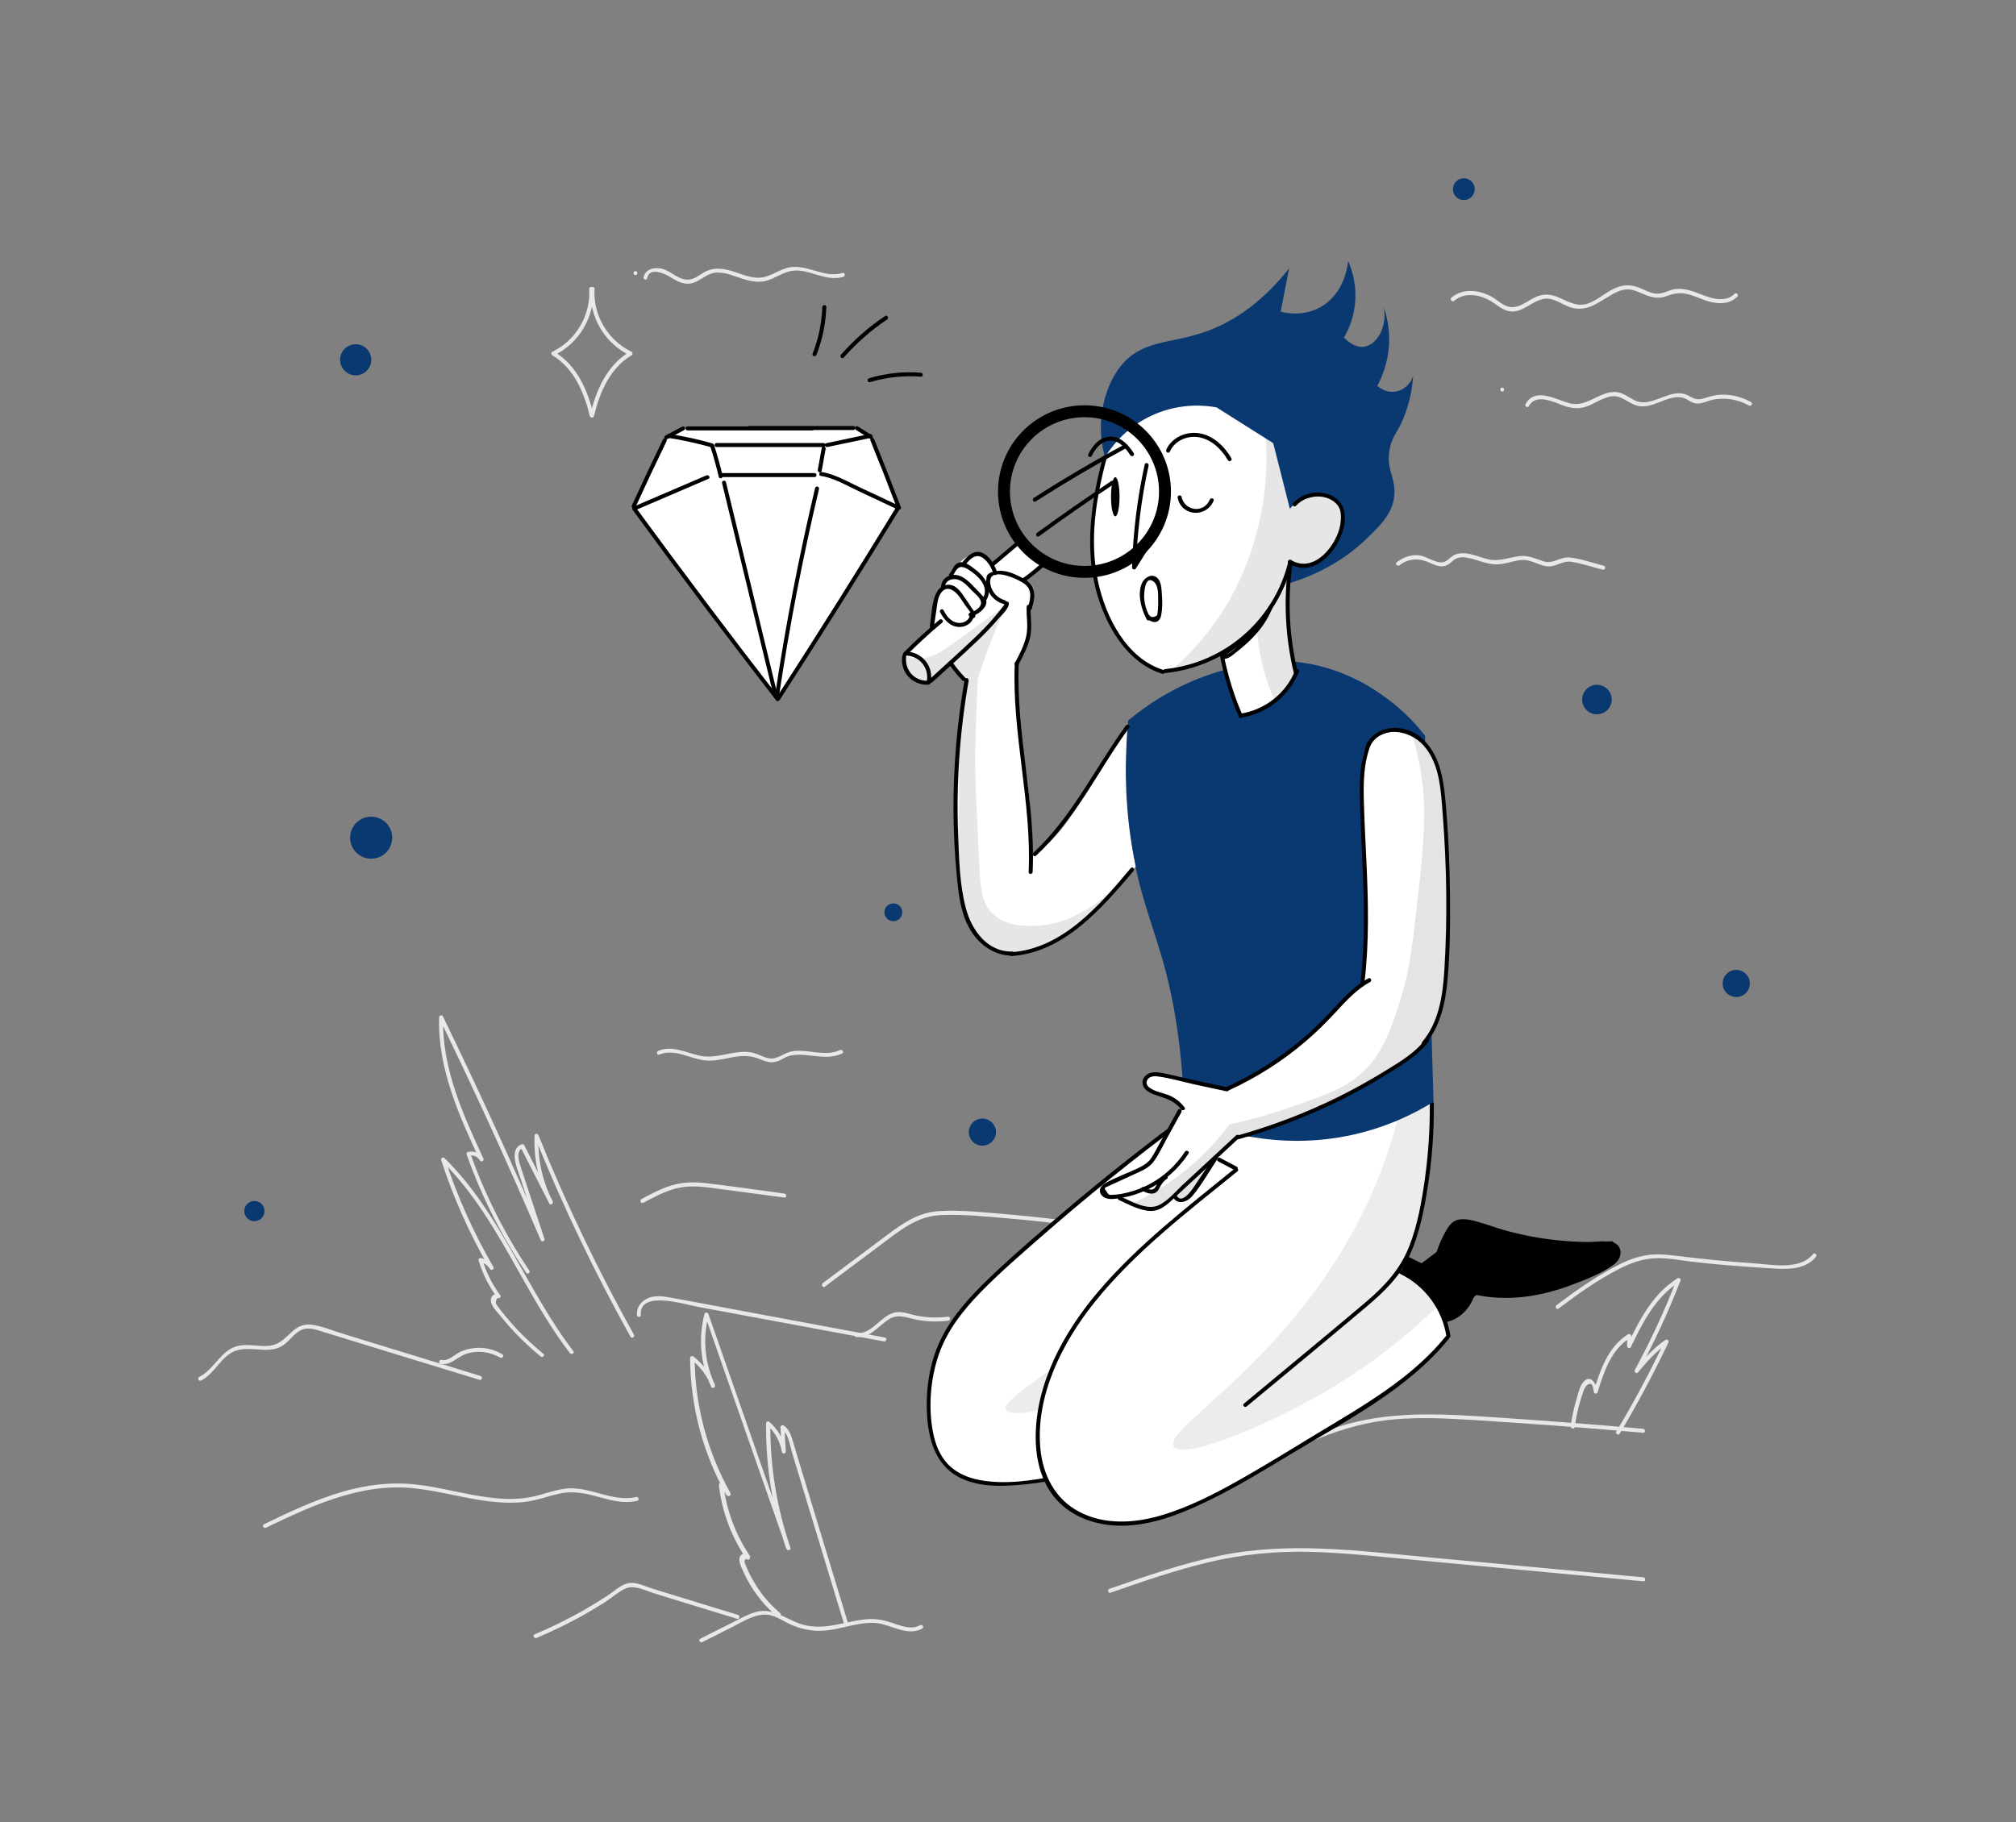 <svg width="407" height="368" viewBox="0 0 407 368" fill="none" xmlns="http://www.w3.org/2000/svg">
<rect x="0" y="0" width="407" height="368" fill="#808080" stroke="none"/>
<g clip-path="url(#clip0_791_20)">
<mask id="mask0_791_20" style="mask-type:luminance" maskUnits="userSpaceOnUse" x="0" y="0" width="407" height="368">
<path d="M406.737 0H0V368H406.737V0Z" fill="white"/>
</mask>
<g mask="url(#mask0_791_20)">
<path d="M40.596 278.774C43.449 277.378 44.659 273.672 47.754 272.706C50.929 271.713 54.454 273.672 57.36 271.524C58.624 270.585 59.566 269.027 61.1 268.463C62.446 267.98 63.845 268.516 65.136 268.92C66.239 269.269 67.343 269.591 68.446 269.94C72.886 271.309 77.299 272.652 81.738 274.021C86.77 275.552 91.775 277.11 96.807 278.64C97.291 278.802 97.506 278.023 97.022 277.861C87.82 275.042 78.644 272.222 69.442 269.403C67.289 268.759 65.055 267.765 62.822 267.496C61.261 267.309 60.024 267.926 58.92 268.946C57.387 270.37 56.23 271.686 53.996 271.792C52.14 271.9 50.31 271.417 48.453 271.713C44.632 272.303 43.449 276.465 40.219 278.05C39.735 278.318 40.139 279.017 40.596 278.774Z" fill="#E8E8E8"/>
<path d="M88.95 275.391C90.86 275.875 92.367 273.968 94.089 273.404C96.403 272.625 98.879 272.948 100.977 274.155C101.435 274.424 101.838 273.726 101.381 273.457C99.605 272.41 97.587 271.981 95.542 272.25C94.654 272.357 93.82 272.599 93.013 272.948C91.856 273.457 90.51 274.934 89.165 274.613C88.653 274.478 88.438 275.257 88.95 275.391Z" fill="#E8E8E8"/>
<path d="M109.696 273.377C107.893 271.9 106.171 270.316 104.556 268.624C103.803 267.845 103.076 267.013 102.377 266.181C101.973 265.697 101.57 265.214 101.193 264.731C100.924 264.382 100.655 264.033 100.412 263.683C99.982 263.254 99.982 262.717 100.439 262.126C100.762 262.26 101.274 261.938 101.004 261.562C99.363 259.36 98.152 256.944 97.372 254.311C97.21 254.473 97.049 254.634 96.888 254.795C97.775 255.037 98.421 255.493 98.906 256.245C99.175 256.674 99.874 256.299 99.605 255.842C95.596 248.914 92.313 241.611 89.838 234.011C89.623 234.145 89.38 234.28 89.165 234.414C100.439 245.477 105.552 260.863 115.05 273.243C115.373 273.646 116.073 273.243 115.75 272.84C106.225 260.407 101.058 244.967 89.73 233.85C89.461 233.581 88.923 233.85 89.057 234.252C91.56 241.932 94.843 249.291 98.906 256.272C99.148 256.137 99.363 256.003 99.605 255.869C98.986 254.93 98.179 254.311 97.103 254.043C96.807 253.962 96.511 254.232 96.618 254.526C97.426 257.212 98.663 259.709 100.332 261.965C100.52 261.777 100.708 261.589 100.897 261.401C100.143 261.052 99.309 261.401 99.121 262.287C98.879 263.549 100.412 264.946 101.112 265.831C103.507 268.812 106.225 271.524 109.184 273.94C109.534 274.263 110.099 273.699 109.696 273.377Z" fill="#E8E8E8"/>
<path d="M106.87 256.595C101.919 249.21 97.91 241.288 94.95 232.91C94.869 233.071 94.762 233.232 94.681 233.394C95.596 233.179 96.376 233.528 96.887 234.333C97.156 234.79 97.802 234.388 97.587 233.93C93.416 224.935 89.165 215.564 89.461 205.44C89.219 205.52 88.95 205.574 88.707 205.655C95.892 220.424 102.726 235.38 109.184 250.472C109.373 250.901 110.072 250.579 109.911 250.149C108.835 246.927 107.785 243.678 106.709 240.455C106.198 238.871 105.659 237.314 105.148 235.729C104.798 234.682 104.045 232.4 105.552 231.836C105.39 231.782 105.256 231.702 105.094 231.648C107.032 235.434 108.942 239.22 110.879 243.007C111.122 243.463 111.821 243.06 111.579 242.604C109.48 238.496 108.512 233.958 108.7 229.339C108.431 229.366 108.162 229.419 107.92 229.446C113.516 243.329 120.001 256.863 127.293 269.94C127.535 270.396 128.235 269.993 127.993 269.537C120.728 256.514 114.27 243.06 108.7 229.232C108.539 228.828 107.92 228.855 107.92 229.339C107.731 234.092 108.754 238.737 110.906 243.007C111.149 242.873 111.364 242.739 111.606 242.604C109.669 238.818 107.758 235.031 105.821 231.246C105.74 231.111 105.525 231.004 105.363 231.057C102.673 232.051 104.395 235.891 104.987 237.69C106.386 241.906 107.758 246.149 109.157 250.364C109.4 250.257 109.642 250.149 109.884 250.042C103.426 234.951 96.591 219.994 89.407 205.225C89.219 204.849 88.654 205.064 88.654 205.44C88.331 215.698 92.663 225.23 96.887 234.333C97.13 234.199 97.345 234.065 97.587 233.93C96.887 232.83 95.757 232.346 94.466 232.615C94.25 232.668 94.116 232.91 94.197 233.098C97.183 241.53 101.22 249.532 106.198 256.97C106.467 257.427 107.166 257.023 106.87 256.595Z" fill="#E8E8E8"/>
<path d="M53.7 308.5C63.011 304.016 72.832 299.451 83.46 300.525C88.492 301.035 93.363 302.486 98.367 303.129C100.897 303.452 103.453 303.586 105.982 303.291C108.35 302.995 110.584 302.137 112.898 301.626C115.884 300.955 118.602 301.653 121.481 302.458C123.849 303.103 126.19 303.64 128.639 303.076C129.15 302.969 128.935 302.19 128.424 302.297C123.526 303.452 118.925 299.934 113.974 300.632C111.525 300.981 109.238 301.948 106.817 302.378C104.26 302.808 101.65 302.754 99.067 302.431C93.981 301.841 89.03 300.337 83.918 299.774C78.886 299.21 73.908 299.853 69.092 301.25C63.602 302.861 58.409 305.332 53.297 307.802C52.812 308.017 53.243 308.715 53.7 308.5Z" fill="#E8E8E8"/>
<path d="M108.323 330.761C111.472 329.419 114.566 327.942 117.553 326.277C119.113 325.391 120.647 324.478 122.181 323.511C123.553 322.625 124.926 321.362 126.432 320.719C128.128 320.02 130.684 321.336 132.379 321.847C134.182 322.41 135.985 322.947 137.76 323.511C141.447 324.638 145.133 325.766 148.793 326.894C149.278 327.056 149.492 326.277 149.008 326.116C145.08 324.908 141.124 323.699 137.195 322.49C135.312 321.9 133.428 321.336 131.545 320.745C130.092 320.289 128.262 319.349 126.728 319.725C125.302 320.074 124.011 321.309 122.8 322.115C121.239 323.135 119.625 324.129 118.01 325.068C114.754 326.922 111.391 328.586 107.92 330.036C107.435 330.251 107.866 330.949 108.323 330.761Z" fill="#E8E8E8"/>
<path d="M141.797 331.594C143.842 330.573 145.887 329.526 147.932 328.506C149.815 327.539 151.833 326.25 153.986 326.062C156.165 325.847 157.861 327.271 159.745 328.103C161.332 328.801 163.054 329.204 164.776 329.311C168.812 329.526 172.58 327.512 176.589 327.727C179.791 327.914 183.019 330.547 186.168 328.882C186.625 328.64 186.222 327.942 185.764 328.184C183.8 329.231 181.675 328.21 179.736 327.593C178.069 327.056 176.454 326.814 174.705 327.002C170.561 327.431 166.767 329.177 162.516 328.184C158.991 327.378 156.3 324.451 152.506 325.551C150.757 326.062 149.116 327.029 147.501 327.835C145.456 328.855 143.411 329.902 141.366 330.922C140.936 331.137 141.34 331.835 141.797 331.594Z" fill="#E8E8E8"/>
<path d="M157.511 325.766C155.842 324.316 154.336 322.705 153.098 320.853C152.533 320.02 152.022 319.133 151.537 318.248C151.295 317.792 151.08 317.335 150.892 316.878C150.73 316.502 150.569 316.153 150.434 315.778C150.192 315.374 150.3 314.999 150.758 314.65C151 314.542 151.242 314.435 151.484 314.327C148.524 309.977 146.668 305.036 146.048 299.827C145.806 299.934 145.591 300.015 145.349 300.123C145.833 300.74 146.318 301.358 146.829 302.002C147.125 302.378 147.69 301.895 147.475 301.518C142.793 293.167 140.29 283.769 140.236 274.21C139.994 274.317 139.779 274.398 139.537 274.505C141.366 275.982 142.765 277.808 143.627 279.983C143.869 279.875 144.111 279.768 144.353 279.66C142.254 275.23 141.824 270.236 143.062 265.51C142.793 265.51 142.55 265.51 142.281 265.51C147.798 281.272 153.287 297.007 158.802 312.77C158.964 313.253 159.745 313.038 159.583 312.555C156.812 304.472 155.439 295.987 155.52 287.421C155.277 287.528 155.062 287.609 154.82 287.717C156.462 289.193 157.484 291.046 157.861 293.222C157.942 293.678 158.668 293.571 158.641 293.114C158.56 291.476 158.453 289.811 158.373 288.173C158.157 288.281 157.968 288.415 157.753 288.522C159.18 289.435 159.448 291.851 159.906 293.356C160.39 294.967 160.875 296.577 161.386 298.216C162.382 301.545 163.404 304.849 164.4 308.178C166.417 314.811 168.436 321.47 170.454 328.103C170.615 328.586 171.395 328.398 171.234 327.888C169.055 320.745 166.902 313.575 164.722 306.433C163.673 302.942 162.597 299.451 161.548 295.96C161.009 294.161 160.471 292.389 159.932 290.589C159.583 289.488 159.18 288.495 158.184 287.851C157.942 287.69 157.565 287.904 157.565 288.2C157.645 289.838 157.753 291.502 157.834 293.141C158.103 293.114 158.373 293.06 158.615 293.033C158.237 290.723 157.107 288.71 155.358 287.153C155.09 286.911 154.686 287.072 154.659 287.447C154.578 296.068 155.95 304.634 158.749 312.796C159.018 312.717 159.26 312.662 159.529 312.582C154.013 296.819 148.524 281.084 143.007 265.321C142.873 264.972 142.335 264.918 142.228 265.321C140.936 270.289 141.42 275.471 143.6 280.09C143.788 280.493 144.515 280.198 144.326 279.768C143.411 277.459 141.985 275.498 140.021 273.941C139.752 273.727 139.321 273.861 139.321 274.236C139.376 283.93 141.905 293.49 146.668 301.948C146.883 301.788 147.097 301.626 147.313 301.465C146.829 300.847 146.344 300.23 145.833 299.585C145.617 299.317 145.107 299.532 145.133 299.881C145.753 305.251 147.636 310.326 150.677 314.784C150.945 315.16 151.484 314.918 151.403 314.462C151.268 313.709 150.38 313.441 149.762 313.898C148.632 314.703 149.735 316.61 150.138 317.523C151.672 320.933 153.959 323.914 156.785 326.358C157.35 326.652 157.915 326.089 157.511 325.766Z" fill="#E8E8E8"/>
<path d="M129.365 265.536C129.015 260.488 138.191 263.388 140.747 263.871C144.944 264.65 149.116 265.429 153.313 266.208C161.682 267.765 170.076 269.323 178.445 270.88C178.956 270.987 179.171 270.208 178.66 270.102C169.054 268.303 159.475 266.53 149.869 264.731C145.16 263.845 140.451 262.958 135.742 262.1C134.047 261.777 132.083 261.428 130.495 262.314C129.284 262.958 128.477 264.14 128.585 265.536C128.585 266.047 129.419 266.047 129.365 265.536Z" fill="#E8E8E8"/>
<path d="M172.875 269.994C175.674 270.289 177.396 267.631 179.575 266.342C181.432 265.268 183.047 266.1 184.957 266.476C187.083 266.906 189.262 266.96 191.415 266.691C191.926 266.637 191.926 265.832 191.415 265.885C188.993 266.181 186.572 266.074 184.204 265.482C182.777 265.106 181.486 264.65 180.06 265.214C177.53 266.181 175.808 269.51 172.875 269.188C172.365 269.135 172.365 269.94 172.875 269.994Z" fill="#E8E8E8"/>
<path d="M224.189 321.632C230.646 319.376 237.159 317.12 243.831 315.508C250.801 313.844 257.823 313.173 264.981 313.388C272.058 313.602 279.08 314.408 286.13 315.052C293.208 315.723 300.284 316.368 307.361 317.04C315.488 317.792 323.64 318.543 331.767 319.322C332.277 319.376 332.277 318.571 331.767 318.516C317.263 317.174 302.76 315.831 288.23 314.462C274.264 313.173 260.218 311.266 246.307 314.139C238.665 315.723 231.292 318.301 223.946 320.853C223.489 321.013 223.704 321.792 224.189 321.632Z" fill="#E8E8E8"/>
<path d="M252.631 295.208C257.447 294.188 261.967 292.174 266.515 290.348C271.385 288.415 276.309 287.072 281.529 286.616C286.803 286.159 292.104 286.427 297.351 286.75C302.625 287.072 307.899 287.449 313.199 287.824C319.362 288.281 325.551 288.79 331.712 289.328C332.224 289.382 332.224 288.576 331.712 288.522C320.788 287.555 309.863 286.723 298.912 286.025C288.498 285.354 278.247 285.086 268.318 288.764C263.043 290.725 257.931 293.222 252.389 294.403C251.931 294.537 252.119 295.316 252.631 295.208Z" fill="#E8E8E8"/>
<path d="M314.653 264.247C318.501 261.321 322.564 258.447 326.869 256.245C328.968 255.171 331.228 254.311 333.596 254.124C336.152 253.909 338.709 254.419 341.211 254.741C346.297 255.359 351.41 255.735 356.521 256.057C359.912 256.272 364.217 256.755 366.612 253.802C366.935 253.398 366.37 252.835 366.047 253.238C363.329 256.595 357.598 255.332 353.884 255.09C348.772 254.741 343.714 254.258 338.628 253.613C336.448 253.345 334.296 253.13 332.116 253.533C329.964 253.909 327.945 254.768 326.035 255.788C321.891 257.99 317.962 260.729 314.222 263.576C313.846 263.871 314.25 264.569 314.653 264.247Z" fill="#E8E8E8"/>
<path d="M166.525 259.816C170.346 256.944 174.194 254.096 178.014 251.224C181.675 248.485 185.092 245.611 189.881 245.37C194.402 245.155 199.03 245.666 203.524 246.041C208.367 246.444 213.184 246.981 217.973 247.652C222.009 248.216 226.826 249.72 230.646 247.625C231.104 247.384 230.701 246.686 230.243 246.927C228.278 248.001 226.099 248.001 223.92 247.733C221.579 247.437 219.238 247.035 216.896 246.712C212.377 246.094 207.829 245.585 203.254 245.209C198.761 244.832 194.106 244.295 189.612 244.564C185.442 244.806 182.347 246.954 179.091 249.398C174.759 252.62 170.454 255.869 166.122 259.092C165.718 259.441 166.122 260.139 166.525 259.816Z" fill="#E8E8E8"/>
<path d="M317.909 288.2C318.151 286.427 318.501 284.709 319.013 282.991C319.255 282.185 319.497 281.38 319.82 280.573C320.007 280.09 320.519 279.285 321.219 279.473C321.568 279.581 321.73 280.788 321.757 281.03C321.81 281.46 322.402 281.594 322.537 281.137C323.802 277.029 325.255 272.518 329.13 270.128C328.915 270.021 328.726 269.887 328.51 269.779C328.51 270.451 328.484 271.149 328.484 271.82C328.484 272.196 329.049 272.384 329.238 272.035C331.632 267.067 334.242 261.857 339.085 258.85C338.897 258.689 338.682 258.555 338.493 258.394C336.072 264.65 333.247 270.745 330.045 276.654C329.829 277.029 330.367 277.512 330.69 277.137C332.493 274.989 334.322 272.84 336.691 271.283C336.502 271.094 336.314 270.907 336.125 270.719C333.139 277.003 329.883 283.125 326.304 289.086C326.035 289.542 326.735 289.946 327.004 289.488C330.555 283.528 333.838 277.405 336.825 271.122C336.987 270.8 336.637 270.316 336.26 270.558C333.838 272.169 331.954 274.344 330.098 276.546C330.313 276.707 330.529 276.868 330.744 277.029C333.973 271.068 336.825 264.918 339.274 258.581C339.408 258.259 338.951 257.964 338.682 258.125C333.704 261.213 331.013 266.503 328.537 271.605C328.78 271.686 329.049 271.739 329.291 271.82C329.291 271.149 329.318 270.451 329.318 269.779C329.318 269.484 328.968 269.269 328.699 269.43C324.663 271.927 323.075 276.599 321.757 280.922C322.026 280.95 322.295 281.003 322.537 281.03C322.402 279.66 321.165 277.325 319.658 279.07C318.905 279.956 318.608 281.406 318.285 282.508C317.747 284.279 317.371 286.105 317.102 287.958C317.075 288.496 317.828 288.71 317.909 288.2Z" fill="#E8E8E8"/>
<path d="M129.904 242.873C132.002 241.745 134.128 240.617 136.442 239.999C138.891 239.355 141.313 239.57 143.761 239.893C148.632 240.536 153.502 241.181 158.345 241.826C158.857 241.906 158.857 241.1 158.345 241.02C153.152 240.321 147.932 239.57 142.739 238.952C140.344 238.657 138.057 238.657 135.743 239.329C133.536 239.972 131.491 241.074 129.473 242.148C129.016 242.443 129.446 243.114 129.904 242.873Z" fill="#E8E8E8"/>
<path d="M293.584 60.731C295.522 59.093 298.239 59.416 300.364 60.463C301.98 61.242 303.298 62.826 305.182 62.906C306.93 62.96 308.383 61.779 309.863 61C310.859 60.49 311.882 60.141 313.012 60.382C314.222 60.624 315.272 61.322 316.375 61.805C320.007 63.39 322.43 61.188 325.497 59.442C326.358 58.959 327.273 58.529 328.268 58.449C329.533 58.342 330.663 58.905 331.793 59.389C333.57 60.141 334.914 60.436 336.717 59.711C338.574 58.986 340.081 59.093 341.937 59.765C343.122 60.194 344.251 60.731 345.489 61C347.346 61.429 349.337 61.322 350.737 59.899C351.113 59.523 350.521 58.959 350.172 59.335C348.369 61.161 345.624 60.302 343.552 59.496C341.453 58.691 339.301 57.831 337.067 58.664C335.668 59.201 334.726 59.577 333.219 59.066C332.196 58.717 331.255 58.154 330.206 57.858C328.618 57.375 327.138 57.643 325.685 58.368C324.017 59.201 322.564 60.517 320.814 61.215C318.501 62.128 316.698 60.919 314.599 60.033C313.065 59.389 311.612 59.281 310.079 59.953C308.222 60.785 306.419 62.611 304.24 61.832C303.082 61.429 302.167 60.49 301.118 59.899C300.23 59.416 299.262 59.066 298.266 58.878C296.355 58.529 294.499 58.852 292.992 60.114C292.615 60.517 293.208 61.08 293.584 60.731Z" fill="#E8E8E8"/>
<path d="M303.271 79.072C303.783 79.072 303.783 78.266 303.271 78.266C302.76 78.266 302.76 79.072 303.271 79.072Z" fill="#E8E8E8"/>
<path d="M308.653 81.999C309.918 79.716 312.904 80.817 314.76 81.569C316.618 82.321 318.285 82.777 320.25 82.106C321.865 81.542 323.317 80.468 324.985 80.092C327.3 79.555 328.618 81.515 330.717 81.972C333.999 82.697 337.31 79.045 340.404 80.575C341.265 81.005 341.857 81.569 342.88 81.488C343.821 81.435 344.682 80.978 345.597 80.763C348.153 80.172 350.817 80.629 353.105 81.891C353.562 82.133 353.965 81.435 353.508 81.193C352.055 80.387 350.495 79.904 348.853 79.743C348.019 79.662 347.158 79.689 346.324 79.823C345.328 79.958 344.413 80.387 343.445 80.575C342.126 80.817 341.561 80.173 340.485 79.716C339.947 79.501 339.355 79.394 338.79 79.421C337.444 79.474 336.152 80.038 334.915 80.495C333.328 81.085 331.632 81.65 330.017 80.844C328.645 80.173 327.569 79.152 325.955 79.152C322.617 79.179 320.277 82.374 316.752 81.408C314.142 80.683 309.944 78.132 308.007 81.569C307.711 82.052 308.41 82.455 308.653 81.999Z" fill="#E8E8E8"/>
<path d="M282.552 114.141C284.463 112.637 286.642 112.718 288.74 113.685C289.897 114.222 291.135 114.732 292.346 114.007C293.046 113.577 293.503 112.906 294.337 112.664C295.225 112.396 296.168 112.584 297.028 112.798C298.562 113.174 300.042 113.846 301.63 113.953C303.513 114.087 305.235 113.282 307.065 113.094C309.03 112.906 310.402 114.087 312.231 114.356C314.007 114.598 315.38 113.174 317.155 113.443C319.308 113.765 321.434 114.49 323.559 115.027C324.071 115.162 324.286 114.383 323.774 114.249C321.542 113.685 319.227 112.825 316.94 112.584C315.003 112.369 313.604 113.953 311.666 113.362C309.863 112.825 308.572 112.047 306.635 112.315C304.562 112.611 302.679 113.416 300.553 112.96C298.912 112.611 297.325 111.832 295.629 111.724C295.01 111.698 294.365 111.751 293.773 111.993C293.019 112.288 292.615 112.906 291.916 113.309C290.301 114.249 288.122 112.261 286.4 112.127C284.758 111.993 283.252 112.557 281.96 113.55C281.556 113.899 282.148 114.463 282.552 114.141Z" fill="#E8E8E8"/>
<path d="M128.289 55.549C128.8 55.549 128.8 54.743 128.289 54.743C127.778 54.743 127.778 55.549 128.289 55.549Z" fill="#E8E8E8"/>
<path d="M130.657 56.166C131.141 53.776 134.316 55.307 135.473 56.032C136.792 56.864 138.191 57.616 139.805 57.16C141.555 56.65 142.738 55.146 144.676 55.038C146.505 54.958 148.282 55.79 150.004 56.327C151.484 56.784 153.045 57.106 154.578 56.73C156.381 56.3 157.915 55.038 159.745 54.716C163.35 54.099 166.606 57.026 170.265 55.898C170.749 55.737 170.561 54.958 170.05 55.119C166.229 56.327 162.597 52.944 158.722 54.152C156.73 54.77 155.062 56.166 152.882 56.086C150.865 56.005 149.035 55.038 147.125 54.555C145.617 54.179 144.084 54.072 142.631 54.743C141.797 55.119 141.07 55.737 140.236 56.139C138.864 56.784 137.707 56.408 136.469 55.71C135.124 54.931 133.967 54.018 132.325 54.152C131.168 54.233 130.146 54.824 129.93 56.005C129.796 56.462 130.576 56.676 130.657 56.166Z" fill="#E8E8E8"/>
<path d="M133.106 212.959C136.308 211.617 139.537 214.006 142.765 214.167C144.434 214.248 146.048 213.845 147.69 213.523C149.762 213.12 151.537 213.093 153.529 213.925C154.74 214.436 155.842 214.758 157.08 214.274C157.78 214.006 158.372 213.55 159.072 213.308C159.852 213.039 160.66 212.986 161.493 212.986C164.372 213.039 167.252 214.033 169.996 212.744C170.454 212.529 170.05 211.832 169.592 212.045C166.659 213.416 163.404 211.911 160.31 212.234C158.83 212.395 157.861 213.254 156.489 213.657C154.847 214.14 153.232 212.744 151.618 212.503C148.147 211.966 144.865 213.899 141.366 213.201C138.568 212.637 135.742 210.998 132.89 212.207C132.433 212.395 132.648 213.173 133.106 212.959Z" fill="#E8E8E8"/>
<path d="M74.931 173.405C77.279 173.405 79.182 171.505 79.182 169.162C79.182 166.819 77.279 164.919 74.931 164.919C72.583 164.919 70.679 166.819 70.679 169.162C70.679 171.505 72.583 173.405 74.931 173.405Z" fill="#0A3871"/>
<path d="M322.402 144.243C324.052 144.243 325.39 142.909 325.39 141.262C325.39 139.616 324.052 138.282 322.402 138.282C320.753 138.282 319.416 139.616 319.416 141.262C319.416 142.909 320.753 144.243 322.402 144.243Z" fill="#0A3871"/>
<path d="M295.522 40.404C296.74 40.404 297.728 39.418 297.728 38.202C297.728 36.986 296.74 36 295.522 36C294.302 36 293.315 36.986 293.315 38.202C293.315 39.418 294.302 40.404 295.522 40.404Z" fill="#0A3871"/>
<path d="M198.33 231.353C199.846 231.353 201.075 230.126 201.075 228.613C201.075 227.101 199.846 225.875 198.33 225.875C196.814 225.875 195.586 227.101 195.586 228.613C195.586 230.126 196.814 231.353 198.33 231.353Z" fill="#0A3871"/>
<path d="M71.809 75.796C73.548 75.796 74.957 74.389 74.957 72.654C74.957 70.919 73.548 69.512 71.809 69.512C70.07 69.512 68.661 70.919 68.661 72.654C68.661 74.389 70.07 75.796 71.809 75.796Z" fill="#0A3871"/>
<path d="M180.356 186.026C181.352 186.026 182.159 185.22 182.159 184.227C182.159 183.233 181.352 182.428 180.356 182.428C179.36 182.428 178.553 183.233 178.553 184.227C178.553 185.22 179.36 186.026 180.356 186.026Z" fill="#0A3871"/>
<path d="M350.521 201.331C352.037 201.331 353.266 200.105 353.266 198.593C353.266 197.08 352.037 195.854 350.521 195.854C349.006 195.854 347.777 197.08 347.777 198.593C347.777 200.105 349.006 201.331 350.521 201.331Z" fill="#0A3871"/>
<path d="M51.359 246.605C52.489 246.605 53.404 245.691 53.404 244.564C53.404 243.437 52.489 242.524 51.359 242.524C50.23 242.524 49.315 243.437 49.315 244.564C49.315 245.691 50.23 246.605 51.359 246.605Z" fill="#0A3871"/>
<path d="M134.989 88.013C132.648 92.766 130.28 97.519 127.939 102.272C137.626 115.242 147.312 128.185 156.999 141.154C159.502 137.369 161.977 133.501 164.48 129.608C170.373 120.371 175.997 111.241 181.378 102.192C179.549 97.546 177.692 92.874 175.862 88.228C174.678 87.611 173.495 87.02 172.31 86.402C160.847 86.429 149.385 86.456 137.949 86.483C136.926 87.02 135.958 87.53 134.989 88.013Z" fill="white"/>
<path d="M128.262 102.487C130.307 98.003 132.406 93.545 134.559 89.115C134.774 88.658 134.101 88.228 133.859 88.712C131.706 93.142 129.607 97.6 127.562 102.084C127.347 102.541 128.047 102.971 128.262 102.487Z" fill="black"/>
<path d="M127.724 102.97C137.195 115.94 146.855 128.749 156.704 141.45C157.027 141.853 157.592 141.29 157.269 140.886C147.474 128.239 137.868 115.484 128.423 102.568C128.127 102.165 127.428 102.568 127.724 102.97Z" fill="black"/>
<path d="M134.747 88.658C135.877 88.067 136.98 87.45 138.11 86.859C138.567 86.617 138.164 85.919 137.707 86.161C136.577 86.752 135.473 87.369 134.343 87.96C133.859 88.228 134.289 88.9 134.747 88.658Z" fill="black"/>
<path d="M138.783 86.913C147.178 86.913 155.6 86.913 163.996 86.913C164.507 86.913 164.507 86.107 163.996 86.107C155.6 86.107 147.178 86.107 138.783 86.107C138.272 86.107 138.272 86.913 138.783 86.913Z" fill="black"/>
<path d="M181.755 102.111C180.059 97.627 178.311 93.196 176.508 88.739C176.319 88.255 175.539 88.47 175.727 88.953C177.53 93.384 179.279 97.842 180.974 102.326C181.163 102.809 181.943 102.595 181.755 102.111Z" fill="black"/>
<path d="M180.866 102.514C172.983 115.403 164.937 128.212 156.73 140.913C156.434 141.343 157.134 141.746 157.43 141.316C165.637 128.615 173.682 115.833 181.567 102.917C181.836 102.487 181.136 102.058 180.866 102.514Z" fill="black"/>
<path d="M176.024 87.906C175.081 87.316 174.14 86.698 173.198 86.107C172.767 85.839 172.364 86.51 172.794 86.805C173.737 87.396 174.678 88.014 175.62 88.604C176.077 88.9 176.481 88.202 176.024 87.906Z" fill="black"/>
<path d="M172.283 86.026C165.26 86.026 158.237 86.026 151.241 86.026C150.73 86.026 150.73 86.832 151.241 86.832C158.265 86.832 165.287 86.832 172.283 86.832C172.794 86.832 172.794 86.026 172.283 86.026Z" fill="black"/>
<path d="M128.585 102.89C133.402 100.822 138.218 98.755 143.035 96.687C143.519 96.472 143.088 95.801 142.631 95.989C137.815 98.056 132.998 100.124 128.181 102.192C127.724 102.407 128.128 103.105 128.585 102.89Z" fill="black"/>
<path d="M134.881 88.416C137.841 88.873 140.747 89.517 143.626 90.323C144.137 90.457 144.353 89.679 143.842 89.544C140.962 88.712 138.057 88.094 135.096 87.638C134.585 87.557 134.343 88.336 134.881 88.416Z" fill="black"/>
<path d="M143.411 90.189C144.057 92.203 144.622 94.216 145.106 96.284C145.214 96.794 145.995 96.58 145.887 96.069C145.403 94.002 144.838 91.988 144.192 89.974C144.03 89.49 143.25 89.678 143.411 90.189Z" fill="black"/>
<path d="M144.649 90.269C151.86 90.269 159.044 90.269 166.256 90.269C166.767 90.269 166.767 89.464 166.256 89.464C159.044 89.464 151.86 89.464 144.649 89.464C144.137 89.464 144.137 90.269 144.649 90.269Z" fill="black"/>
<path d="M165.906 90.43C165.637 91.907 165.368 93.411 165.099 94.888C165.018 95.398 165.799 95.613 165.88 95.103C166.148 93.626 166.417 92.122 166.687 90.645C166.767 90.135 165.987 89.92 165.906 90.43Z" fill="black"/>
<path d="M145.537 96.338C151.833 96.338 158.129 96.338 164.453 96.338C164.965 96.338 164.965 95.532 164.453 95.532C158.157 95.532 151.86 95.532 145.537 95.532C145.025 95.532 145.025 96.338 145.537 96.338Z" fill="black"/>
<path d="M167.037 90.269C169.97 89.652 172.875 89.034 175.808 88.416C176.32 88.309 176.105 87.53 175.593 87.638C172.66 88.255 169.754 88.873 166.821 89.491C166.309 89.598 166.525 90.377 167.037 90.269Z" fill="black"/>
<path d="M165.691 96.096C168.409 96.526 170.938 98.056 173.414 99.211C176.05 100.446 178.66 101.682 181.297 102.917C181.755 103.132 182.185 102.433 181.701 102.219C178.903 100.903 176.131 99.614 173.333 98.298C170.965 97.17 168.516 95.747 165.906 95.317C165.395 95.237 165.179 96.016 165.691 96.096Z" fill="black"/>
<path d="M145.779 97.573C149.278 111.966 152.748 126.386 156.246 140.779C156.381 141.29 157.134 141.075 157.027 140.564C153.529 126.171 150.058 111.751 146.56 97.358C146.425 96.848 145.645 97.063 145.779 97.573Z" fill="black"/>
<path d="M164.561 98.54C161.278 112.396 158.56 126.413 156.462 140.511C156.381 141.02 157.161 141.235 157.242 140.726C159.34 126.628 162.058 112.637 165.341 98.755C165.476 98.244 164.695 98.03 164.561 98.54Z" fill="black"/>
<path d="M164.829 71.66C166.041 68.572 166.713 65.323 166.821 61.993C166.848 61.483 166.041 61.483 166.014 61.993C165.906 65.243 165.234 68.411 164.049 71.446C163.861 71.929 164.642 72.117 164.829 71.66Z" fill="black"/>
<path d="M170.346 72.197C172.929 69.27 175.835 66.693 179.091 64.518C179.522 64.222 179.118 63.524 178.687 63.819C175.378 66.021 172.391 68.653 169.781 71.633C169.431 72.01 169.996 72.573 170.346 72.197Z" fill="black"/>
<path d="M175.647 77.165C178.984 76.172 182.427 75.796 185.899 76.064C186.41 76.091 186.41 75.286 185.899 75.259C182.347 74.99 178.849 75.366 175.432 76.387C174.947 76.548 175.136 77.326 175.647 77.165Z" fill="black"/>
<path d="M118.952 58.342C119.275 63.658 116.288 68.734 111.498 71.043C111.229 71.177 111.256 71.58 111.498 71.741C115.884 74.373 117.902 79.206 119.06 83.959C119.194 84.469 119.947 84.254 119.84 83.744C118.629 78.776 116.476 73.755 111.902 71.043C111.902 71.284 111.902 71.499 111.902 71.741C116.934 69.297 120.109 63.9 119.759 58.342C119.732 57.831 118.925 57.831 118.952 58.342Z" fill="#E8E8E8"/>
<path d="M119.248 58.342C118.898 63.927 122.073 69.324 127.105 71.741C127.105 71.499 127.105 71.284 127.105 71.043C122.504 73.782 120.351 78.803 119.14 83.798C119.006 84.308 119.786 84.523 119.921 84.013C121.078 79.233 123.096 74.373 127.509 71.741C127.751 71.607 127.778 71.177 127.509 71.043C122.719 68.733 119.705 63.658 120.028 58.342C120.082 57.831 119.275 57.831 119.248 58.342Z" fill="#E8E8E8"/>
<path d="M250.263 259.924C251.204 259.522 252.495 258.93 253.976 258.098C256.451 256.729 257.689 256.031 258.443 254.93C259.411 253.479 259.034 252.701 260.299 251.25C260.488 251.009 261.376 250.069 262.533 249.559C264.523 248.727 266.381 249.72 269.475 250.821C272.327 251.841 274.561 252.325 279.027 253.319C280.802 253.721 282.955 254.124 286.077 255.09C286.965 255.359 287.665 255.601 288.149 255.762C288.203 256.326 288.23 257.776 287.288 259.092C286.857 259.682 286.266 260.165 285.323 260.595C283.144 261.616 281.072 261.427 279.322 261.347C275.555 261.186 277.116 261.723 268.237 261.884C266.3 261.911 264.712 261.911 263.608 261.911C262.236 262.851 260.864 263.818 259.465 264.811C257.097 266.53 254.837 268.248 252.684 269.94C251.877 266.61 251.07 263.254 250.263 259.924Z" fill="black"/>
<path d="M239.042 225.553C237.104 226.573 236.889 226.949 229.678 233.072C218.431 242.605 217.193 243.114 206.994 252.003C197.227 260.488 195.397 262.609 193.541 265.402C188.912 272.464 187.89 278.372 187.594 281.245C187.19 285.112 186.652 290.482 190.069 294.725C192.222 297.384 195.021 298.484 195.962 298.833C198.788 299.908 201.101 299.774 205.272 299.478C210.816 299.076 215.04 298.001 216.709 297.545C218.538 297.034 222.789 295.772 228.117 293.141C233.122 290.67 235.275 288.845 242.109 284.253C245.15 282.212 249.643 279.232 255.294 275.794C255.644 273.109 255.349 271.015 255.052 269.699C254.353 266.583 252.926 264.435 251.339 262.072C250.047 260.139 248.809 258.662 247.948 257.695C249.966 256.165 252.603 253.963 255.375 251.009C257.232 249.022 260.165 245.853 262.613 241.396C265.627 235.918 268.641 230.386 266.703 226.573C263.663 220.585 249.186 220.317 239.042 225.553Z" fill="white"/>
<path opacity="0.18" d="M263.151 228.48C261.618 232.025 259.088 237.045 255.052 242.416C249.186 250.177 243.266 254.473 234.333 260.837C209.066 278.828 202.286 282.936 203.039 284.656C204.061 286.991 218.296 282.802 220.368 282.185C235.49 277.727 246.63 270.853 253.599 265.832C251.823 263.12 250.047 260.408 248.271 257.723C250.45 256.165 253.465 253.694 256.29 250.015C257.85 248.001 260.218 244.887 261.752 240.187C263.313 235.515 263.367 231.353 263.151 228.48Z" fill="#9B9797"/>
<path d="M238.934 225.526C229.355 232.642 220.018 240.107 211.031 247.921C206.726 251.654 202.42 255.386 198.384 259.387C194.805 262.932 191.469 266.853 189.451 271.524C187.351 276.358 186.76 281.943 187.271 287.18C187.701 291.503 189.289 295.853 193.244 298.109C197.389 300.445 202.609 300.203 207.183 299.72C212.806 299.156 218.35 297.786 223.596 295.665C235.301 290.912 244.477 282.024 255.536 276.143C255.994 275.902 255.591 275.204 255.133 275.445C245.903 280.359 238.046 287.448 228.79 292.362C223.946 294.94 218.726 296.819 213.345 297.975C208.367 299.022 202.77 299.827 197.712 298.861C195.344 298.404 193.057 297.437 191.361 295.665C189.719 293.92 188.831 291.637 188.374 289.301C187.379 284.226 187.836 278.48 189.504 273.592C191.173 268.705 194.429 264.597 197.98 260.944C201.666 257.159 205.703 253.668 209.659 250.204C219.211 241.826 229.113 233.824 239.338 226.251C239.741 225.929 239.365 225.23 238.934 225.526Z" fill="black"/>
<path d="M212.564 280.573C221.39 277.163 229.382 272.062 236.97 266.476C240.71 263.737 244.396 260.891 248.056 258.045C251.662 255.225 255.105 252.244 257.904 248.619C258.227 248.216 257.528 247.814 257.205 248.216C254.353 251.922 250.773 254.903 247.114 257.776C243.508 260.595 239.876 263.388 236.163 266.1C228.736 271.524 220.96 276.519 212.349 279.822C211.865 279.983 212.08 280.762 212.564 280.573Z" fill="black"/>
<path d="M247.653 257.964C252.846 262.314 255.591 269.054 254.863 275.794C254.81 276.304 255.617 276.304 255.671 275.794C256.398 268.866 253.546 261.885 248.218 257.4C247.841 257.051 247.276 257.615 247.653 257.964Z" fill="black"/>
<path d="M254.81 268.303C256.343 267.846 257.689 266.557 258.98 265.644C260.595 264.516 262.183 263.388 263.797 262.26C264.228 261.965 263.824 261.267 263.393 261.562C261.94 262.583 260.46 263.63 259.008 264.65C257.662 265.591 256.182 267.04 254.595 267.524C254.083 267.658 254.298 268.437 254.81 268.303Z" fill="black"/>
<path d="M250.37 260.3C253.41 259.038 256.209 257.319 258.738 255.198C259.142 254.849 258.55 254.285 258.173 254.634C255.778 256.675 253.088 258.313 250.182 259.522C249.697 259.737 249.913 260.514 250.37 260.3Z" fill="black"/>
<path d="M258.443 254.849C258.953 254.849 258.953 254.043 258.443 254.043C257.931 254.043 257.931 254.849 258.443 254.849Z" fill="black"/>
<path d="M259.411 253.882C259.868 252.808 260.353 251.626 261.214 250.794C262.371 249.666 263.771 249.827 265.25 250.149C267.995 250.767 270.685 251.626 273.376 252.405C275.879 253.104 278.381 253.721 280.964 254.017C282.471 254.177 283.736 254.366 285.081 255.037C286.077 255.52 286.937 256.003 288.041 256.111C288.553 256.165 288.553 255.36 288.041 255.305C286.561 255.171 285.404 254.151 284.005 253.694C282.605 253.238 281.045 253.265 279.592 253.023C276.417 252.512 273.323 251.546 270.255 250.633C268.748 250.204 267.241 249.774 265.708 249.425C264.578 249.183 263.393 248.887 262.263 249.236C260.299 249.827 259.357 251.922 258.63 253.668C258.443 254.151 259.223 254.366 259.411 253.882Z" fill="black"/>
<path d="M263.69 262.851C269.447 261.992 275.152 261.857 280.964 261.75C282.983 261.723 285.134 261.482 286.75 260.165C288.122 259.038 288.902 257.4 288.525 255.654C288.417 255.145 287.637 255.359 287.745 255.869C288.256 258.313 286.05 260.112 283.87 260.65C281.637 261.186 279.215 260.918 276.928 260.971C272.408 261.052 267.941 261.428 263.474 262.099C262.962 262.153 263.205 262.932 263.69 262.851Z" fill="black"/>
<path d="M284.113 257.507C286.104 256.084 288.122 254.661 290.113 253.238C290.248 252.325 290.678 250.337 292.32 248.646C292.804 248.136 293.934 246.954 295.629 246.632C297.405 246.283 298.778 247.088 300.311 247.787C302.787 248.915 305.181 249.344 309.918 250.257C313.657 250.956 315.541 251.305 318.232 251.17C321.891 250.956 324.501 249.988 326.062 251.519C326.223 251.68 326.896 252.406 326.842 253.291C326.762 254.419 325.551 255.144 324.582 255.708C320.357 258.125 317.99 258.823 317.99 258.823C312.016 260.568 309.002 261.455 306.419 261.67C304.32 261.83 301.333 261.911 297.728 261.347C296.678 264.946 293.503 267.254 290.517 267.067C286.669 266.825 283.117 262.502 284.113 257.507Z" fill="black"/>
<path d="M245.473 233.769C246.065 231.97 247.168 229.688 249.24 228.936C250.586 228.453 251.823 228.775 252.227 228.883C254.729 229.5 259.868 228.613 270.12 226.868C275.206 226.009 281.637 224.747 289.037 222.867C289.063 224.237 289.037 226.036 288.956 228.13C288.767 232.83 288.283 236.374 288.175 237.207C287.718 240.536 286.911 246.068 284.463 252.781C283.843 254.5 283.225 255.923 282.794 256.889C283.843 257.373 284.973 258.017 286.077 258.93C290.624 262.556 291.942 267.684 292.373 269.859C291.728 270.638 290.759 271.793 289.521 273.108C284.516 278.425 279.888 281.406 271.062 286.857C265.627 290.214 261.644 292.658 255.267 296.417C247.518 300.981 241.248 304.526 233.445 306.755C231.508 307.319 228.44 308.07 224.566 307.668C222.682 307.48 219.291 307.131 216.036 304.768C211.865 301.76 210.546 297.356 210.008 295.423C208.797 291.1 209.255 287.045 210.385 282.829C211.165 279.875 213.991 270.074 223.812 259.037C225.776 256.836 231.373 251.868 242.513 241.933C245.203 239.542 247.41 237.583 248.89 236.294C247.76 235.434 246.63 234.602 245.473 233.769Z" fill="white"/>
<path opacity="0.18" d="M282.068 226.331C281.448 228.694 280.453 232.104 278.946 236.106C265.196 272.464 234.467 288.173 236.97 292.093C238.8 294.993 256.343 287.77 268.991 280.171C278.462 274.478 285.512 268.382 290.22 263.79C289.467 262.69 288.31 261.186 286.561 259.763C284.866 258.393 283.251 257.561 282.04 257.051C282.875 255.842 283.978 254.017 284.92 251.68C285.538 250.177 286.077 248.565 286.776 245.289C287.907 240.106 288.364 235.998 288.498 234.709C288.821 231.621 289.118 227.62 289.063 222.894C286.723 224.022 284.408 225.177 282.068 226.331Z" fill="#9B9797"/>
<path d="M288.66 222.867C288.687 227.942 288.364 233.017 287.665 238.066C287.018 242.604 286.211 247.276 284.543 251.573C282.74 256.218 279.645 259.601 275.905 262.797C272.085 266.047 268.237 269.242 264.389 272.437C259.976 276.116 255.536 279.768 251.123 283.447C250.72 283.769 251.285 284.333 251.688 284.011C259.788 277.297 267.887 270.611 275.933 263.818C279.484 260.81 282.713 257.695 284.65 253.372C286.534 249.183 287.449 244.591 288.175 240.08C289.09 234.387 289.521 228.641 289.467 222.867C289.467 222.331 288.66 222.331 288.66 222.867Z" fill="black"/>
<path d="M245.93 234.522C247.033 235.112 248.137 235.703 249.267 236.294C249.724 236.536 250.128 235.837 249.671 235.595C248.567 235.005 247.464 234.414 246.334 233.824C245.876 233.581 245.473 234.28 245.93 234.522Z" fill="black"/>
<path d="M249.267 235.972C239.688 243.759 229.624 251.465 221.632 260.918C214.744 269.054 209.066 279.366 209.094 290.295C209.094 295.101 210.412 300.123 213.963 303.533C217.516 306.97 222.655 308.313 227.498 308.07C233.418 307.776 239.042 305.439 244.315 302.861C249.966 300.096 255.321 296.82 260.703 293.571C271.788 286.857 284.166 280.601 292.481 270.37C292.804 269.967 292.239 269.403 291.916 269.806C284.947 278.399 275.152 283.903 265.815 289.542C260.675 292.658 255.59 295.826 250.343 298.78C245.203 301.68 239.849 304.445 234.171 306.084C228.843 307.614 222.897 307.936 217.865 305.279C213.022 302.754 210.546 297.867 210.035 292.55C209.039 281.809 214.448 271.122 220.986 262.958C229.14 252.781 239.795 244.672 249.858 236.509C250.235 236.213 249.671 235.649 249.267 235.972Z" fill="black"/>
<path d="M282.605 257.212C287.665 259.629 291.189 264.408 292.023 269.94C292.104 270.451 292.885 270.236 292.804 269.725C291.97 264.005 288.256 258.984 283.036 256.514C282.552 256.299 282.148 256.997 282.605 257.212Z" fill="black"/>
<path d="M284.22 257.91C285.296 257.481 286.158 256.755 287.073 256.057C288.149 255.225 289.252 254.419 290.328 253.587C290.732 253.264 290.328 252.566 289.925 252.889C288.956 253.613 287.988 254.339 287.018 255.09C286.077 255.816 285.135 256.702 284.005 257.131C283.548 257.319 283.736 258.098 284.22 257.91Z" fill="black"/>
<path d="M290.732 253.264C291.27 251.68 291.916 250.122 292.777 248.672C293.961 246.686 295.737 246.901 297.728 247.41C300.823 248.189 303.783 249.371 306.903 250.069C312.957 251.412 319.174 251.868 325.362 251.465C325.874 251.439 325.874 250.633 325.362 250.66C318.07 251.143 310.725 250.392 303.675 248.404C301.98 247.921 300.338 247.303 298.642 246.82C297.351 246.444 295.818 246.014 294.472 246.283C293.261 246.524 292.562 247.437 291.97 248.457C291.135 249.908 290.49 251.465 289.952 253.049C289.791 253.532 290.57 253.747 290.732 253.264Z" fill="black"/>
<path d="M291.889 266.234C293.907 264.703 295.898 263.173 297.916 261.642C298.32 261.32 297.916 260.622 297.512 260.944C295.495 262.475 293.503 264.005 291.485 265.536C291.082 265.858 291.485 266.556 291.889 266.234Z" fill="black"/>
<path d="M297.89 261.455C304.454 262.877 311.154 261.804 317.371 259.441C320.196 258.366 323.425 257.158 325.847 255.333C327.541 254.07 327.784 251.654 325.551 250.794C325.066 250.607 324.851 251.385 325.335 251.573C326.546 252.029 326.681 253.345 325.847 254.258C325.443 254.715 324.878 255.01 324.339 255.333C323.237 255.95 322.107 256.514 320.976 257.051C318.582 258.179 316.106 259.145 313.549 259.897C308.518 261.347 303.244 261.83 298.077 260.703C297.593 260.568 297.378 261.347 297.89 261.455Z" fill="black"/>
<path d="M227.767 145.479C231.857 142.095 237.966 138.014 246.118 135.596C249.939 134.469 254.729 133.073 261.079 133.609C270.82 134.442 277.52 139.221 279.888 140.967C283.601 143.679 286.13 146.552 287.691 148.566C287.988 167.39 288.391 186.24 288.902 205.064C289.063 210.865 289.225 216.692 289.413 222.492C285.593 224.855 280.237 227.513 273.457 229.07C257.581 232.696 244.37 227.862 239.015 225.526C238.988 220.773 238.692 213.63 237.239 205.064C234.871 190.994 231.185 185.327 228.871 173.217C227.713 166.96 226.611 157.562 227.767 145.479Z" fill="#0A3871"/>
<path d="M276.417 150.124C275.098 151.574 274.856 153.211 274.937 159.495C274.99 166.101 275.34 170.612 275.556 175.848C275.718 179.635 275.852 182.642 275.771 186.562C275.69 191.503 275.368 195.558 275.071 198.27C272.435 201.224 270.093 203.534 268.345 205.199C264.416 208.931 260.138 212.958 253.814 216.745C251.312 218.222 249.159 219.296 247.706 219.968C246.388 219.753 244.908 219.43 243.293 219.027C239.472 218.061 237.885 217.201 235.006 217.201C234.145 217.201 231.427 217.201 231.158 218.168C230.916 218.974 232.423 220.236 233.606 220.854C234.71 221.418 235.194 221.256 236.297 221.767C237.535 222.357 238.342 223.216 238.826 223.861C238.316 224.586 237.535 225.686 236.674 227.11C235.678 228.775 235.463 229.419 234.306 231.406C233.095 233.501 232.476 234.548 231.939 235.085C231.104 235.864 230.593 236.025 226.853 237.69C223.139 239.355 222.494 239.731 222.494 240.187C222.494 240.644 223.22 240.751 226.099 241.986C228.44 242.98 228.656 243.195 229.866 243.544C231.373 243.974 232.288 244.242 233.391 244C235.14 243.651 236.271 242.335 236.755 241.637C236.997 241.852 237.588 242.309 238.369 242.335C238.988 242.335 239.499 242.094 239.903 241.771C241.598 240.563 242.432 238.335 244.101 235.837C244.396 235.408 245.445 233.824 247.141 232.051C248.191 230.923 249.159 230.09 249.859 229.526C250.801 229.312 252.2 228.99 253.868 228.506C260.353 226.654 265.035 224.425 268.963 222.546C271.25 221.444 273.834 219.994 278.973 217.12C283.44 214.623 285.754 213.227 287.799 210.489C288.014 210.193 289.118 208.716 290.086 206.541C290.382 205.87 291.432 203.479 291.997 199.291C292.265 197.438 292.265 196.418 292.292 190.617C292.346 183.233 292.346 184.119 292.346 183.367C292.32 172.546 291.755 173.512 291.566 163.576C291.539 162.637 291.513 160.086 290.732 156.864C289.897 153.373 288.848 151.815 288.256 151.037C287.503 150.043 286.588 148.862 285.028 148.19C282.175 146.929 278.381 147.949 276.417 150.124Z" fill="white"/>
<path opacity="0.25" d="M285.054 148.164C285.7 150.284 286.48 153.346 287.018 157.051C287.665 161.536 287.907 166.477 286.453 179.393C285.242 190.187 284.65 195.585 283.09 200.633C280.857 207.83 279.242 213.066 274.318 217.201C271.142 219.86 267.672 221.095 260.703 223.538C255.59 225.337 251.204 226.412 248.191 227.083C246.038 229.983 242.835 233.662 238.288 237.153C234.736 239.891 231.319 241.771 228.494 243.061C228.898 243.329 230.565 244.403 232.826 244.108C235.463 243.759 236.889 241.879 237.131 241.53C237.643 241.906 238.396 242.309 239.23 242.175C240.952 241.906 241.867 239.463 242.325 238.361C243.32 236.079 245.311 232.937 249.777 229.5C252.738 228.721 256.747 227.54 261.402 225.767C267.887 223.27 272.246 220.854 276.928 218.248C284.435 214.059 286.13 212.341 287.368 210.676C289.629 207.642 290.57 204.527 290.974 203.158C291.7 200.714 291.835 197.975 292.104 192.631C292.292 188.657 292.292 185.596 292.292 183.286C292.292 179.312 292.212 176.359 292.131 173.808C292.023 170.102 291.808 165.752 291.269 160.542C290.866 156.756 290.57 155.252 289.71 153.56C288.391 150.876 286.427 149.157 285.054 148.164Z" fill="#9B9797"/>
<path d="M276.013 150.016C274.614 153.507 274.453 157.266 274.533 160.999C274.614 165.107 274.829 169.189 275.018 173.298C275.395 181.622 275.663 189.973 274.667 198.27C274.614 198.781 275.421 198.781 275.476 198.27C276.444 190.161 276.228 181.971 275.852 173.834C275.663 169.807 275.448 165.779 275.34 161.724C275.232 157.83 275.313 153.91 276.793 150.231C276.982 149.748 276.202 149.533 276.013 150.016Z" fill="black"/>
<path d="M276.228 197.572C273.753 198.942 271.762 200.929 269.851 202.996C267.78 205.225 265.708 207.4 263.393 209.388C258.658 213.496 253.33 216.879 247.626 219.511C247.141 219.726 247.571 220.424 248.029 220.209C253.518 217.684 258.658 214.463 263.259 210.569C265.546 208.662 267.645 206.568 269.663 204.392C271.762 202.11 273.86 199.801 276.605 198.297C277.09 198.002 276.686 197.304 276.228 197.572Z" fill="black"/>
<path d="M247.813 219.564C244.854 218.947 241.867 218.302 238.907 217.631C237.427 217.309 235.921 216.906 234.413 216.637C233.472 216.477 232.476 216.396 231.642 216.933C230.351 217.765 230.351 219.296 231.508 220.209C232.342 220.88 233.418 221.175 234.413 221.498C236.029 222.008 237.401 222.652 238.45 224.022C238.773 224.425 239.472 224.022 239.149 223.619C238.208 222.41 237.078 221.552 235.624 221.041C234.629 220.692 233.526 220.477 232.611 219.968C231.965 219.619 231.131 219.081 231.615 218.114C232.073 217.201 233.23 217.282 234.064 217.416C236.297 217.739 238.531 218.383 240.764 218.893C243.051 219.404 245.339 219.887 247.626 220.37C248.11 220.451 248.325 219.672 247.813 219.564Z" fill="black"/>
<path d="M237.804 224.157C236.62 226.331 235.409 228.479 234.226 230.655C233.634 231.702 233.122 232.83 232.423 233.85C231.696 234.897 230.727 235.435 229.597 235.972C227.471 236.965 225.184 237.771 223.139 238.925C222.224 239.463 221.632 240.429 222.413 241.369C223.381 242.524 225.292 242.067 226.584 241.852C228.359 241.557 230.054 240.966 231.669 240.214C235.033 238.603 237.885 236.079 239.93 232.964C240.226 232.534 239.526 232.132 239.23 232.561C237.427 235.354 234.925 237.609 231.992 239.167C230.593 239.892 229.086 240.483 227.552 240.832C226.691 241.047 225.776 241.234 224.861 241.262C224.027 241.315 223.812 241.423 223.409 240.591C222.897 240.106 222.951 239.785 223.543 239.623C223.731 239.543 223.893 239.463 224.081 239.382C225.803 238.576 227.552 237.798 229.274 236.992C230.62 236.374 231.938 235.837 232.853 234.629C233.929 233.206 234.683 231.514 235.543 229.956C236.539 228.157 237.535 226.358 238.503 224.586C238.746 224.102 238.046 223.7 237.804 224.157Z" fill="black"/>
<path d="M250.101 230.037C257.286 228.023 264.255 225.338 270.928 222.008C274.238 220.343 277.466 218.544 280.615 216.557C283.44 214.785 286.427 212.986 288.445 210.274C288.74 209.844 288.041 209.441 287.745 209.871C285.646 212.717 282.363 214.57 279.404 216.396C276.39 218.248 273.268 219.968 270.093 221.552C263.609 224.747 256.855 227.325 249.885 229.285C249.401 229.392 249.616 230.171 250.101 230.037Z" fill="black"/>
<path d="M276.551 150.741C278.785 146.365 284.516 147.357 287.341 150.473C290.732 154.232 290.893 159.737 291.27 164.517C292.078 174.962 292.239 185.489 291.593 195.934C291.27 201.009 290.517 206.38 287.126 210.408C286.803 210.81 287.368 211.374 287.691 210.972C290.732 207.319 291.781 202.701 292.212 198.082C292.777 192.175 292.777 186.187 292.723 180.252C292.669 174.049 292.373 167.82 291.808 161.643C291.377 156.998 290.543 151.869 286.695 148.781C283.412 146.15 277.924 146.23 275.825 150.339C275.61 150.795 276.309 151.197 276.551 150.741Z" fill="black"/>
<path d="M225.857 242.309C227.821 243.195 230.189 244.538 232.423 244.538C234.575 244.51 236.163 242.739 237.615 241.396C241.786 237.529 245.957 233.662 250.128 229.822C250.505 229.473 249.94 228.909 249.563 229.258C246.038 232.534 242.513 235.783 238.988 239.059C237.427 240.483 235.813 242.524 233.848 243.41C231.534 244.457 228.359 242.577 226.288 241.637C225.803 241.396 225.399 242.094 225.857 242.309Z" fill="black"/>
<path d="M236.808 241.745C237.696 243.41 239.66 242.739 240.656 241.583C242.621 239.274 244.154 236.482 245.823 233.984C246.118 233.555 245.419 233.152 245.123 233.581C244.073 235.139 243.024 236.697 241.975 238.254C241.383 239.114 238.773 243.759 237.508 241.342C237.265 240.885 236.566 241.289 236.808 241.745Z" fill="black"/>
<path d="M230.566 240.429C231.373 240.859 232.368 241.289 233.256 240.859C233.714 240.617 233.903 240.242 234.118 239.812C234.494 239.086 234.871 238.522 235.571 238.066C236.001 237.771 235.598 237.072 235.167 237.368C234.521 237.798 233.984 238.335 233.606 239.033C233.337 239.543 233.175 240.161 232.476 240.214C231.965 240.268 231.4 239.946 230.969 239.731C230.539 239.516 230.108 240.187 230.566 240.429Z" fill="black"/>
<path d="M225.05 86.993C224.108 88.9 223.166 92.095 222.87 93.142C222.44 94.646 221.471 98.164 220.933 102.836C220.637 105.414 220.314 108.234 220.583 111.966C220.718 113.738 220.906 116.531 221.955 119.995C222.655 122.358 223.677 125.768 226.449 129.259C228.871 132.294 231.642 134.2 233.848 135.355C235.248 135.381 236.943 135.302 238.826 134.952C242.217 134.308 244.854 133.045 246.63 132.025C246.872 133.395 247.195 134.845 247.598 136.348C248.433 139.463 249.455 142.202 250.478 144.565C251.58 144.377 252.899 144.055 254.298 143.411C258.738 141.343 260.864 137.53 261.618 135.945C261.214 134.388 260.891 132.696 260.595 130.951C259.573 124.426 259.842 118.599 260.488 113.873C261.053 114.061 261.968 114.302 263.098 114.249C265.304 114.114 266.81 112.906 267.564 112.262C268.21 111.724 271.142 109.12 271.035 105.253C271.008 104.34 270.955 102.111 269.367 100.903C267.887 99.802 265.896 100.205 264.443 100.5C262.775 100.849 261.537 101.547 260.783 102.031C261.348 100.178 262.533 95.425 260.783 89.893C260.407 88.712 257.904 81.193 250.531 77.944C240.522 73.486 228.494 80.092 225.05 86.993Z" fill="white"/>
<path opacity="0.24" d="M255.456 87.154C255.67 89.652 255.833 93.277 255.456 97.573C254.298 110.597 249.132 119.646 247.787 121.902C245.742 125.339 242.244 130.333 236.647 135.247C238.316 135.032 240.226 134.657 242.271 133.931C247.895 131.945 251.661 128.534 253.706 126.306C253.869 129.286 254.379 132.911 255.59 136.886C256.128 138.578 256.721 140.134 257.339 141.531C258.766 139.678 260.165 137.825 261.591 135.945C261.295 134.2 261.026 132.347 260.837 130.441C260.218 124.667 260.218 119.351 260.541 114.625C261.752 114.651 263.501 114.544 265.358 113.819C273.484 110.597 278.112 97.788 273.726 90.806C273.538 90.511 272.569 89.007 270.578 87.665C264.416 83.529 256.585 86.671 255.456 87.154Z" fill="#9B9797"/>
<path d="M223.086 92.337C222.547 90.484 221.793 86.939 222.574 82.589C222.816 81.247 223.651 76.923 226.611 73.513C230.943 68.545 236.378 69.485 243.428 66.961C247.894 65.377 254.029 62.047 260.246 54.206C259.68 57.106 259.115 60.033 258.55 62.933C259.518 63.202 262.775 63.9 266.111 62.262C271.654 59.55 272.138 52.998 272.166 52.702C272.838 54.206 274.049 57.536 273.51 61.779C273.134 64.679 272.085 66.854 271.331 68.169C271.654 68.519 273.376 70.291 275.368 70.022C277.789 69.7 280.05 66.397 279.403 62.128C279.942 63.712 280.588 66.317 280.426 69.512C280.211 73.406 278.919 76.333 278.058 77.917C278.273 78.105 279.645 79.34 281.583 79.099C283.278 78.884 284.731 77.648 285.296 75.903C285.162 77.702 284.839 80.307 283.79 83.287C282.363 87.315 281.18 87.638 280.588 90.511C279.645 95.022 282.068 96.553 281.422 100.581C280.883 103.964 278.677 106.085 275.879 108.797C270.793 113.711 264.954 116.37 260.057 117.847C260.272 116.343 260.514 114.839 260.73 113.336C261.348 113.711 262.425 114.222 263.77 114.168C266.515 114.061 268.237 111.617 269.152 110.301C270.201 108.824 271.951 106.3 271.008 103.588C270.228 101.386 268.156 100.473 267.968 100.393C265.546 99.372 262.425 100.285 260.407 102.756C259.276 98.325 258.173 93.921 257.044 89.49C253.222 87.074 249.429 84.684 245.607 82.267C243.723 81.918 238.584 81.22 232.826 83.771C227.014 86.349 224.054 90.726 223.086 92.337Z" fill="#0A3871"/>
<path d="M222.682 92.23C220.395 100.769 219.022 109.845 221.121 118.572C222.844 125.661 227.202 133.744 234.629 136.053C235.114 136.215 235.328 135.436 234.844 135.274C227.391 132.965 223.22 124.56 221.686 117.471C219.884 109.147 221.256 100.554 223.435 92.444C223.596 91.961 222.816 91.746 222.682 92.23Z" fill="black"/>
<path d="M235.221 135.919C247.626 134.657 257.985 125.715 260.891 113.577C260.998 113.067 260.246 112.852 260.11 113.363C257.286 125.097 247.303 133.878 235.221 135.113C234.71 135.166 234.683 135.973 235.221 135.919Z" fill="black"/>
<path d="M260.191 113.792C265.735 117.175 271.142 110.086 271.493 105.119C271.681 102.487 270.471 100.473 267.861 99.721C265.438 99.023 262.801 99.748 261.079 101.574C260.73 101.95 261.295 102.514 261.645 102.138C263.07 100.607 265.223 99.936 267.295 100.392C268.371 100.634 269.555 101.225 270.174 102.192C270.847 103.239 270.766 104.689 270.605 105.844C269.959 110.006 265.33 115.967 260.595 113.067C260.165 112.825 259.734 113.523 260.191 113.792Z" fill="black"/>
<path d="M260.138 113.738C259.088 121.177 259.465 128.722 261.24 136.026C261.376 136.536 262.155 136.322 262.021 135.811C260.272 128.642 259.895 121.23 260.918 113.953C260.972 113.443 260.191 113.228 260.138 113.738Z" fill="black"/>
<path d="M246.226 132.132C247.061 136.483 248.352 140.698 250.128 144.78C250.343 145.263 251.043 144.834 250.828 144.377C249.078 140.376 247.814 136.214 247.006 131.918C246.899 131.407 246.146 131.622 246.226 132.132Z" fill="black"/>
<path d="M250.693 144.888C255.886 144.055 260.272 140.484 262.236 135.623C262.425 135.14 261.645 134.925 261.456 135.408C259.6 140.027 255.375 143.33 250.478 144.109C249.966 144.189 250.182 144.968 250.693 144.888Z" fill="black"/>
<path d="M246.872 133.072C247.976 133.126 248.728 132.374 249.563 131.729C250.666 130.87 251.716 129.957 252.684 128.991C254.487 127.191 255.94 125.124 256.882 122.761C257.07 122.277 256.29 122.063 256.101 122.546C255.267 124.64 253.976 126.493 252.415 128.104C251.716 128.856 250.962 129.528 250.182 130.199C249.321 130.924 248.083 132.32 246.872 132.266C246.361 132.24 246.361 133.045 246.872 133.072Z" fill="black"/>
<path d="M246.925 132.643C249.212 131.166 251.338 129.474 253.33 127.621C253.706 127.272 253.141 126.681 252.765 127.057C250.828 128.883 248.755 130.521 246.522 131.971C246.065 132.213 246.496 132.911 246.925 132.643Z" fill="black"/>
<path d="M231.104 93.787C229.597 100.634 228.737 107.589 228.548 114.598C228.548 115.001 229.086 115.135 229.301 114.813C230.351 113.148 231.4 111.456 232.449 109.791C232.719 109.362 232.019 108.932 231.75 109.388C230.701 111.053 229.652 112.745 228.601 114.41C228.843 114.49 229.113 114.544 229.355 114.625C229.544 107.697 230.404 100.796 231.884 94.029C231.992 93.492 231.211 93.277 231.104 93.787Z" fill="black"/>
<path d="M232.181 124.694C231.534 123.486 231.104 122.197 230.996 120.827C230.916 119.861 231.131 115.94 232.961 117.498C233.929 118.33 233.795 120.156 233.821 121.364C233.821 121.928 233.821 122.519 233.768 123.083C233.741 123.486 233.687 123.889 233.606 124.265C232.907 124.748 232.368 124.721 232.019 124.211C231.669 123.835 231.077 124.399 231.453 124.775C232.611 125.956 234.118 126.01 234.441 124.157C234.683 122.841 234.683 121.445 234.575 120.129C234.494 119.082 234.494 117.578 233.714 116.773C232.557 115.591 230.916 116.692 230.459 117.954C229.624 120.21 230.431 123.056 231.508 125.097C231.723 125.554 232.423 125.151 232.181 124.694Z" fill="black"/>
<path d="M237.75 100.527C238.558 104.313 243.536 104.608 245.016 101.118C245.203 100.634 244.423 100.419 244.235 100.903C243.024 103.749 239.149 103.212 238.531 100.312C238.423 99.829 237.643 100.017 237.75 100.527Z" fill="black"/>
<path d="M236.163 91.209C237.185 88.927 239.822 87.826 242.244 88.336C244.746 88.873 246.657 90.806 247.895 92.928C248.163 93.384 248.864 92.981 248.594 92.525C247.168 90.081 244.908 87.906 242.002 87.477C239.391 87.101 236.594 88.336 235.463 90.779C235.248 91.29 235.948 91.692 236.163 91.209Z" fill="black"/>
<path d="M220.395 92.095C221.121 90.591 222.386 88.953 224.243 88.98C226.019 89.007 227.31 90.565 228.198 91.934C228.467 92.364 229.166 91.961 228.898 91.531C227.875 89.893 226.341 88.202 224.243 88.175C222.09 88.148 220.583 89.92 219.722 91.692C219.48 92.149 220.179 92.552 220.395 92.095Z" fill="black"/>
<path d="M225.157 104.26C225.633 104.26 226.019 102.492 226.019 100.312C226.019 98.132 225.633 96.365 225.157 96.365C224.682 96.365 224.297 98.132 224.297 100.312C224.297 102.492 224.682 104.26 225.157 104.26Z" fill="black"/>
<path d="M227.633 146.74C227.552 147.734 227.444 149.103 227.391 150.688C227.148 156.112 227.363 160.221 227.444 161.321C227.66 164.893 228.144 169.565 229.274 174.99C228.198 176.225 226.584 178.051 224.511 180.199C220.583 184.307 218.565 186.402 215.336 188.577C211.73 190.994 209.228 191.745 207.882 192.094C206.187 192.497 204.573 192.873 202.609 192.443C199.406 191.718 197.496 189.355 196.797 188.442C195.021 186.187 194.617 183.984 193.89 179.688C193.352 176.546 193.244 174.157 193.083 169.538C193.002 167.337 192.895 164.651 192.949 161.053C193.002 156.998 193.218 152.191 193.809 146.821C194.079 144.404 194.455 141.424 195.047 138.04C194.59 137.396 194.106 136.751 193.594 136.079C193.057 135.381 192.545 134.71 192.006 134.039C190.634 135.193 189.289 136.375 187.916 137.53C187.567 137.664 186.948 137.879 186.194 137.799C184.769 137.664 183.934 136.671 183.639 136.349C182.32 134.844 182.508 132.938 182.562 132.562C184.419 130.548 186.275 128.561 188.159 126.547C188.186 125.392 188.347 123.889 188.805 122.224C189.154 120.989 189.585 119.968 189.989 119.109C190.339 118.411 190.823 117.632 191.441 116.853C192.545 115.403 193.729 114.383 194.698 113.685C193.917 114.034 193.729 114.034 193.675 113.98C193.541 113.765 194.805 112.181 196.582 112.02C197.576 111.912 198.357 112.288 198.895 112.53C199.729 112.933 200.294 113.443 200.644 113.819C202.312 112.396 203.981 110.973 205.649 109.576C206.241 109.925 206.833 110.328 207.425 110.731C208.797 111.671 210.035 112.611 211.139 113.524C210.735 114.034 210.224 114.598 209.578 115.162C208.501 116.101 207.425 116.665 206.591 117.041C207.102 117.202 208.017 117.578 208.474 118.464C208.932 119.324 208.744 120.264 208.474 121.445C208.286 122.251 208.043 122.895 207.856 123.325C207.963 124.453 208.017 125.983 207.694 127.702C207.183 130.521 205.998 132.616 205.191 133.824C205.165 134.872 205.138 136.509 205.191 138.523C205.407 146.821 206.618 151.681 207.398 157.803C207.856 161.294 208.313 166.477 208.179 173.002C208.797 172.599 209.685 171.955 210.681 171.122C213.21 169.001 214.825 166.88 216.951 163.765C219.049 160.73 220.421 158.475 222.279 155.467C223.435 153.507 225.292 150.527 227.633 146.74Z" fill="white"/>
<path opacity="0.24" d="M203.174 122.224C202.609 123.459 202.044 124.721 201.479 126.01C199.837 129.877 198.491 133.582 197.389 137.127C197.147 142.712 197.011 147.385 196.904 150.768C196.769 155.897 197.092 162.02 197.684 174.264C197.926 179.313 198.141 182.374 200.51 184.603C202.985 186.911 206.429 186.966 208.366 186.966C218.699 186.939 226.422 178.158 228.548 175.607C225.668 180.494 222.386 183.69 220.152 185.569C217.623 187.69 214.367 190.349 209.309 191.665C205.03 192.793 203.093 192.55 202.581 192.443C198.895 191.558 196.85 188.496 196.124 187.449C194.374 184.844 193.809 182.132 193.486 176.305C193.164 170.317 193.514 168.732 193.622 160.489C193.702 152.621 193.406 150.392 193.998 144.941C194.348 141.746 194.779 139.114 195.128 137.342C194.079 136.241 193.029 135.14 191.98 134.066C191.092 134.844 190.177 135.596 189.262 136.375C188.67 136.886 188.052 137.395 187.459 137.879C186.922 137.933 186.141 137.906 185.306 137.557C183.154 136.643 181.809 133.985 182.482 133.073C182.912 132.455 184.042 132.938 185.603 132.938C188.294 132.965 190.097 131.595 193.675 129.018C196.204 127.165 199.111 125.097 203.174 122.224Z" fill="#9B9797"/>
<path d="M227.283 146.525C221.067 155.091 216.466 164.919 208.609 172.223C208.232 172.572 208.797 173.136 209.174 172.787C217.085 165.43 221.713 155.548 227.983 146.929C228.306 146.525 227.605 146.122 227.283 146.525Z" fill="black"/>
<path d="M204.142 193.061C214.798 192.363 222.44 183.448 228.844 175.876C229.166 175.473 228.601 174.909 228.279 175.312C222.063 182.723 214.529 191.584 204.169 192.282C203.631 192.282 203.631 193.088 204.142 193.061Z" fill="black"/>
<path d="M199.084 117.417C199.137 119.539 200.536 121.365 202.581 121.955C203.093 122.09 203.308 121.311 202.797 121.177C201.101 120.693 199.944 119.163 199.891 117.417C199.864 116.907 199.056 116.907 199.084 117.417Z" fill="black"/>
<path d="M199.918 117.176C200.186 114.839 204.357 116.531 205.488 117.122C206.591 117.686 207.694 118.25 207.936 119.592C208.124 120.613 207.801 121.687 207.533 122.68C207.398 123.191 208.179 123.405 208.313 122.895C208.69 121.553 209.094 120.022 208.529 118.706C207.99 117.363 206.51 116.746 205.299 116.155C204.061 115.564 202.716 115.135 201.317 115.296C200.752 115.376 200.025 115.511 199.568 115.887C199.084 116.263 199.191 116.531 199.111 117.202C199.056 117.686 199.863 117.686 199.918 117.176Z" fill="black"/>
<path d="M207.264 122.519C207.183 124.56 207.64 126.547 207.156 128.588C206.699 130.468 205.784 132.213 204.869 133.905C204.626 134.361 205.327 134.764 205.569 134.308C206.51 132.535 207.452 130.736 207.936 128.803C208.448 126.708 207.99 124.641 208.071 122.519C208.098 121.982 207.291 121.982 207.264 122.519Z" fill="black"/>
<path d="M204.869 133.931C204.25 148.083 208.313 161.939 207.667 176.09C207.64 176.6 208.447 176.6 208.474 176.09C209.12 161.939 205.057 148.083 205.676 133.931C205.703 133.421 204.896 133.421 204.869 133.931Z" fill="black"/>
<path d="M191.657 134.227C192.464 135.355 193.325 136.429 194.294 137.422C194.644 137.799 195.209 137.235 194.86 136.858C193.944 135.892 193.11 134.898 192.357 133.824C192.034 133.395 191.335 133.797 191.657 134.227Z" fill="black"/>
<path d="M194.752 137.207C193.218 145.935 192.464 154.796 192.491 163.657C192.518 168.061 192.734 172.492 193.164 176.869C193.514 180.601 193.944 184.522 195.909 187.798C197.684 190.779 200.806 193.034 204.358 192.954C204.869 192.927 204.869 192.122 204.358 192.148C199.379 192.282 196.177 187.852 195.021 183.501C193.729 178.722 193.622 173.513 193.433 168.598C193.029 158.18 193.756 147.707 195.559 137.45C195.612 136.912 194.832 136.697 194.752 137.207Z" fill="black"/>
<path d="M189.666 125.151C187.137 127.272 184.688 129.501 182.374 131.837C181.997 132.213 182.589 132.777 182.939 132.401C185.28 130.065 187.701 127.836 190.231 125.715C190.634 125.392 190.069 124.829 189.666 125.151Z" fill="black"/>
<path d="M182.132 132.562C181.728 135.677 184.096 138.308 187.244 138.282C187.755 138.282 187.755 137.476 187.244 137.476C184.527 137.503 182.589 135.221 182.939 132.562C183.019 132.052 182.212 132.052 182.132 132.562Z" fill="black"/>
<path d="M182.885 132.374C185.71 132.455 187.674 134.979 187.083 137.718C186.975 138.228 187.755 138.443 187.863 137.933C188.589 134.63 186.275 131.676 182.885 131.569C182.374 131.569 182.374 132.374 182.885 132.374Z" fill="black"/>
<path d="M188.186 137.799C191.254 135.006 194.374 132.24 197.362 129.367C198.734 128.051 200.052 126.708 201.29 125.258C201.963 124.479 203.658 122.949 203.685 121.875C203.685 121.74 203.604 121.579 203.497 121.526C203.443 121.499 203.389 121.472 203.362 121.472C203.201 121.391 202.985 121.391 202.878 121.526C202.851 121.553 202.824 121.579 202.797 121.633C202.474 122.036 203.039 122.6 203.362 122.197C203.389 122.17 203.416 122.143 203.443 122.09C203.282 122.116 203.12 122.143 202.959 122.143C202.904 121.902 202.824 121.902 202.717 122.17C202.581 122.358 202.447 122.546 202.286 122.734C201.963 123.137 201.666 123.54 201.317 123.942C200.779 124.614 200.186 125.258 199.621 125.903C198.438 127.192 197.2 128.4 195.935 129.581C193.191 132.159 190.392 134.657 187.621 137.207C187.217 137.584 187.81 138.148 188.186 137.799Z" fill="black"/>
<path d="M188.536 126.654C188.725 125.366 188.912 124.077 189.101 122.788C189.235 121.821 189.343 120.747 189.881 119.888C191.119 117.901 192.868 119.324 193.809 120.666C194.213 121.23 194.59 121.848 194.994 122.412C195.209 122.734 196.258 123.889 196.124 124.291C196.258 124.184 196.393 124.104 196.501 123.996C196.447 123.996 196.42 123.996 196.366 123.996C195.854 123.969 195.854 124.775 196.366 124.802C196.42 124.802 196.447 124.802 196.501 124.802C196.689 124.802 196.85 124.667 196.877 124.506C197.066 123.835 196.608 123.432 196.258 122.895C195.586 121.902 194.94 120.881 194.24 119.914C193.514 118.921 192.572 117.954 191.227 118.088C189.935 118.223 189.154 119.216 188.751 120.371C188.078 122.278 188.024 124.453 187.729 126.44C187.674 126.95 188.455 127.165 188.536 126.654Z" fill="black"/>
<path d="M189.8 123.62C190.527 125.043 191.738 126.493 193.46 126.601C194.886 126.708 196.231 125.903 196.608 124.506C196.743 123.996 195.962 123.781 195.828 124.292C195.478 125.58 194.051 126.064 192.868 125.661C191.738 125.258 191.012 124.265 190.5 123.244C190.258 122.761 189.558 123.164 189.8 123.62Z" fill="black"/>
<path d="M190.796 118.384C190.931 117.068 192.437 116.719 193.46 117.068C194.537 117.417 195.37 118.384 196.124 119.163C196.716 119.78 197.873 120.64 198.034 121.499C198.249 122.654 196.797 123.432 195.828 123.728C195.344 123.862 195.531 124.641 196.043 124.506C197.227 124.157 198.949 123.11 199.137 121.714C199.218 121.15 198.869 120.854 198.491 120.452C197.738 119.646 197.011 118.867 196.232 118.089C195.182 117.015 193.836 115.86 192.222 116.128C191.012 116.316 190.123 117.122 189.989 118.357C189.935 118.894 190.742 118.894 190.796 118.384Z" fill="black"/>
<path d="M192.249 116.397C192.626 115.967 192.814 115.403 193.164 114.974C194.025 113.9 195.37 114.893 196.258 115.538C197.98 116.746 199.81 118.948 198.249 121.042C197.954 121.472 198.653 121.875 198.949 121.445C200.617 119.189 198.976 116.585 197.066 115.135C196.177 114.463 194.832 113.255 193.622 113.604C192.545 113.9 192.356 115.135 191.684 115.86C191.334 116.209 191.899 116.773 192.249 116.397Z" fill="black"/>
<path d="M194.966 113.953C195.909 112.799 197.147 111.59 198.599 112.799C199.568 113.577 200.186 114.678 200.536 115.833C200.698 116.316 201.451 116.128 201.317 115.618C200.859 114.061 199.81 112.262 198.249 111.617C196.662 110.973 195.344 112.235 194.401 113.389C194.079 113.765 194.644 114.356 194.966 113.953Z" fill="black"/>
<path d="M200.914 114.061C202.582 112.637 204.25 111.214 205.918 109.818C206.321 109.469 205.73 108.905 205.353 109.254C203.685 110.677 202.017 112.1 200.348 113.497C199.944 113.846 200.537 114.41 200.914 114.061Z" fill="black"/>
<path d="M206.86 117.498C208.448 116.343 209.982 115.108 211.407 113.765C211.784 113.416 211.219 112.852 210.842 113.201C209.443 114.49 207.99 115.699 206.457 116.8C206.026 117.095 206.429 117.793 206.86 117.498Z" fill="black"/>
<path d="M218.941 115.484C227.918 115.484 235.194 108.222 235.194 99.265C235.194 90.307 227.918 83.046 218.941 83.046C209.966 83.046 202.689 90.307 202.689 99.265C202.689 108.222 209.966 115.484 218.941 115.484Z" stroke="black" stroke-width="2.41" stroke-miterlimit="10"/>
<path d="M209.094 101.252C215.067 97.439 221.175 93.841 227.418 90.457C227.875 90.216 227.471 89.517 227.014 89.759C220.771 93.116 214.664 96.714 208.69 100.554C208.259 100.849 208.663 101.547 209.094 101.252Z" fill="black"/>
<path d="M209.766 108.287C214.69 104.689 219.668 101.225 224.753 97.842C225.184 97.546 224.781 96.848 224.35 97.144C219.291 100.527 214.286 104.018 209.362 107.589C208.932 107.885 209.336 108.583 209.766 108.287Z" fill="black"/>
</g>
</g>
<defs>
<clipPath id="clip0_791_20">
<rect width="406.737" height="368" fill="white"/>
</clipPath>
</defs>
</svg>
